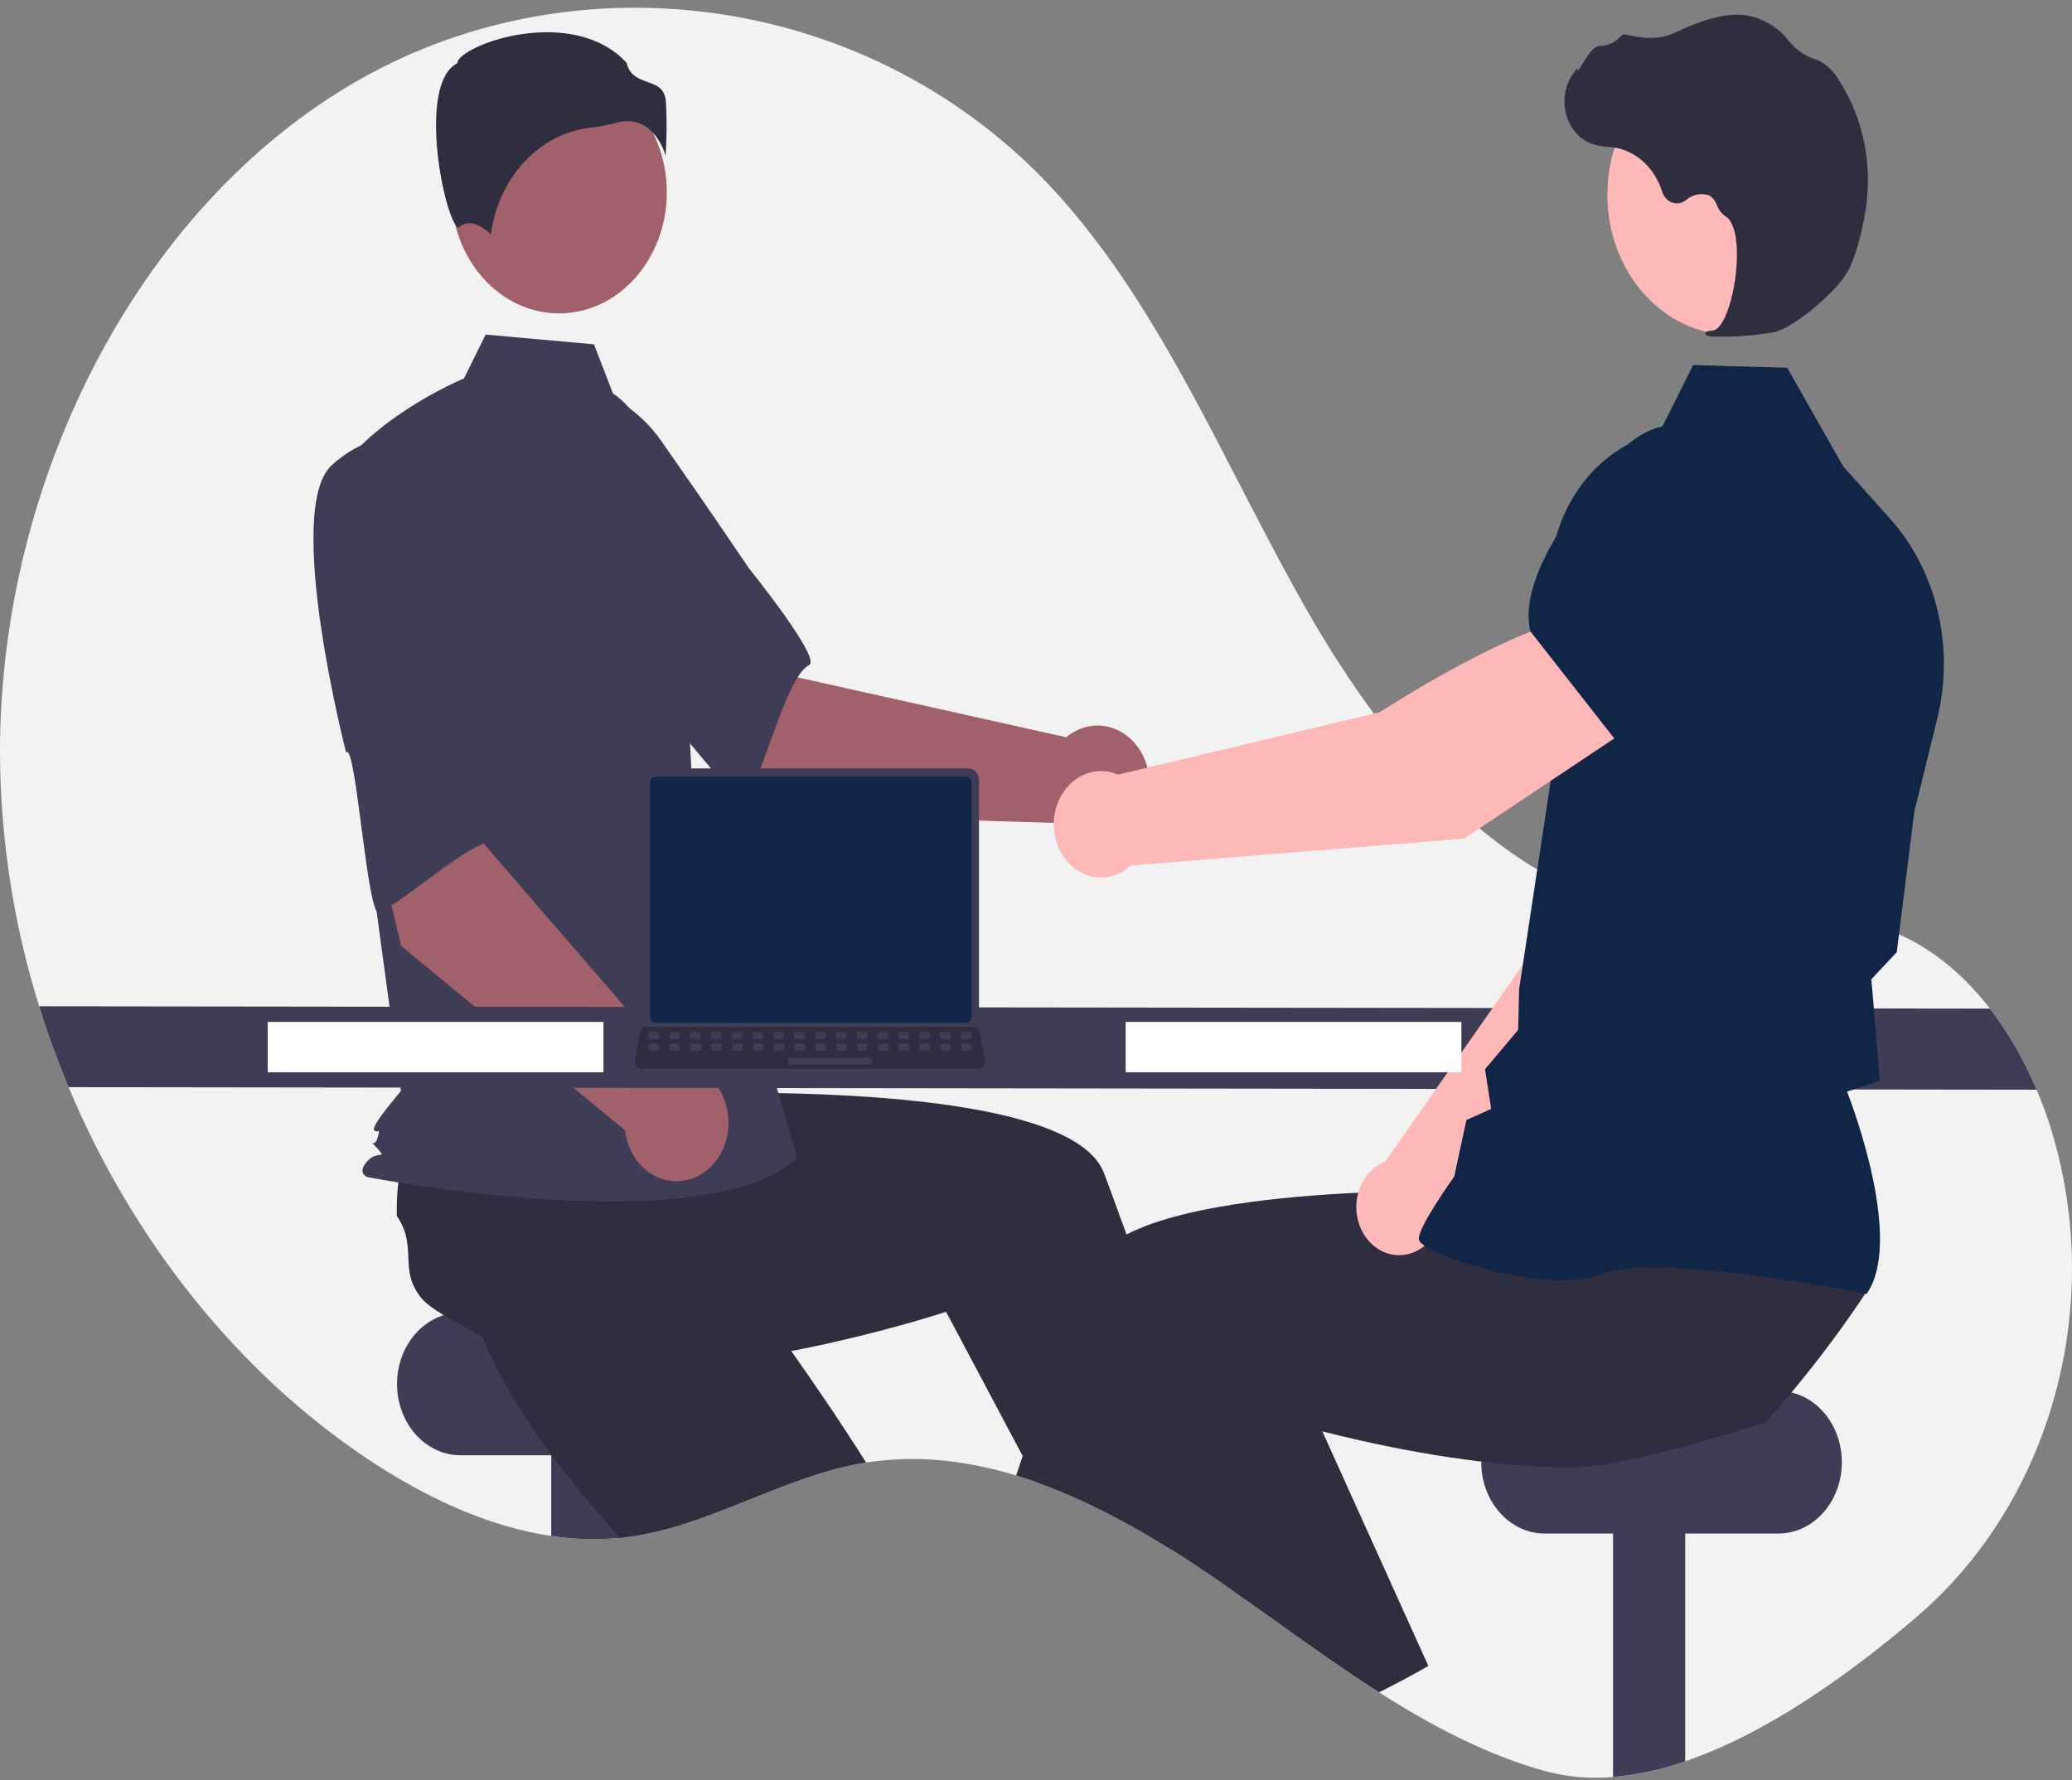 <svg width="206" height="177" viewBox="0 0 206 177" fill="none" xmlns="http://www.w3.org/2000/svg">
<rect x="0" y="0" width="206" height="177" fill="#808080" stroke="none"/>
<g clip-path="url(#clip0_54_25736)">
<path d="M190.598 160.742C183.849 166.521 175.626 172.376 167.541 175.136C165.21 175.956 162.806 176.479 160.371 176.696C158.096 176.902 155.805 176.702 153.585 176.104C147.75 174.472 142.338 171.614 137.102 168.275C135.391 167.183 133.7 166.04 132.019 164.873C129.274 162.966 126.557 160.992 123.833 159.066C123.425 158.774 123.019 158.487 122.611 158.204H122.609C121.951 157.74 121.292 157.282 120.631 156.831C120.515 156.75 120.399 156.672 120.28 156.591C119.031 155.741 117.762 154.91 116.47 154.098C116.312 154.001 116.154 153.9 115.995 153.803C113.497 152.245 110.929 150.832 108.302 149.569C106.576 148.752 104.828 148.015 103.063 147.387H103.06C102.385 147.148 101.708 146.923 101.028 146.717C98.989 146.088 96.912 145.631 94.812 145.349C91.92 144.956 88.994 144.982 86.108 145.427C85.912 145.458 85.719 145.488 85.524 145.525C77.711 146.931 70.581 151.674 62.734 152.791C62.479 152.827 62.227 152.861 61.973 152.886C61.864 152.897 61.755 152.911 61.646 152.919C59.366 153.139 57.071 153.075 54.803 152.73C48.466 151.791 42.295 148.874 36.74 145.199C23.753 136.607 13.221 123.399 6.817 108.104C5.718 105.483 4.742 102.798 3.893 100.062C1.519 92.473 0.212 84.515 0.018 76.474C-0.582 48.575 13.517 20.584 35.655 7.965C57.794 -4.653 86.918 -0.48 104.774 18.904C115.605 30.663 121.872 46.598 130.023 60.834C138.175 75.067 149.76 88.664 164.703 90.738C172.315 91.794 180.281 89.751 187.577 92.409C191.617 93.882 195.063 96.701 197.839 100.292C199.706 102.73 201.268 105.442 202.483 108.354C203.372 110.459 204.095 112.649 204.641 114.898C204.742 115.312 204.836 115.727 204.928 116.141C208.562 132.831 202.754 150.328 190.598 160.742Z" fill="#F2F2F2"/>
<path d="M69.019 130.527H45.779C42.297 130.527 39.475 133.701 39.475 137.616V137.616C39.475 141.531 42.297 144.704 45.779 144.704H69.019C72.501 144.704 75.323 141.531 75.323 137.616C75.323 133.701 72.501 130.527 69.019 130.527Z" fill="#3F3D56"/>
<path d="M61.972 141.091V152.886C59.585 153.146 57.179 153.094 54.803 152.73V141.091H61.972Z" fill="#3F3D56"/>
<path d="M86.108 145.427C85.912 145.458 85.719 145.488 85.524 145.525C77.712 146.931 70.581 151.674 62.734 152.791C62.48 152.827 62.227 152.861 61.973 152.886C61.864 152.897 61.755 152.911 61.646 152.919C59.73 150.809 57.814 148.563 56.014 146.236C55.038 144.977 54.093 143.693 53.206 142.392C50.902 139.033 48.949 135.581 47.658 132.189C47.789 130.563 46.889 126.802 46.459 123.922L46.456 123.919C46.273 122.71 46.175 121.659 46.266 120.983C46.79 117.086 49.621 117.533 50.491 113.714C51.276 112.981 52.112 112.32 52.991 111.737C53.137 111.64 53.285 111.543 53.438 111.445L62.883 104.106L66.492 108.087L71.986 114.148L77.939 120.711L72.886 126.452C72.886 126.452 77.108 131.925 82.046 139.222C83.371 141.182 84.748 143.276 86.108 145.427Z" fill="#2F2E41"/>
<path d="M167.541 141.091V175.137C165.21 175.956 162.805 176.479 160.371 176.696V141.091H167.541Z" fill="#3F3D56"/>
<path d="M176.812 138.311H153.572C150.09 138.311 147.268 141.484 147.268 145.399V145.399C147.268 149.314 150.09 152.488 153.572 152.488H176.812C180.294 152.488 183.116 149.314 183.116 145.399C183.116 141.484 180.294 138.311 176.812 138.311Z" fill="#3F3D56"/>
<path d="M120.28 156.592C119.031 155.741 117.761 154.91 116.47 154.098C116.312 154.001 116.153 153.901 115.995 153.803L116.846 153.395L119.14 152.286L119.162 152.274L119.187 152.369L120.28 156.592Z" fill="#FFB6B6"/>
<path d="M123.833 159.066C123.425 158.774 123.02 158.487 122.612 158.204H122.609C121.952 157.74 121.292 157.282 120.631 156.83C120.515 156.75 120.399 156.672 120.28 156.591C119.032 155.741 117.762 154.91 116.471 154.098C116.312 154.001 116.154 153.9 115.996 153.803C113.497 152.245 110.929 150.832 108.302 149.569C106.576 148.752 104.828 148.015 103.063 147.387H103.061L101.674 144.777L95.431 133.02L94.059 130.438C94.059 130.438 89.379 131.995 82.755 133.487C80.345 134.032 77.68 134.566 74.883 135.016C71.894 135.495 68.76 135.875 65.644 136.059C64.159 136.148 62.678 136.192 61.219 136.178C57.449 136.151 53.827 135.753 50.655 134.808C49.596 133.69 46.407 132.17 44.123 130.777H44.12C43.161 130.193 42.365 129.634 41.947 129.137C39.539 126.274 41.596 124.041 39.455 120.917C39.426 119.77 39.478 118.623 39.611 117.486C39.633 117.297 39.655 117.105 39.682 116.911L40.357 104.023L45.371 103.278L53.001 102.144L61.266 100.915L62.176 108.927C62.176 108.927 68.611 108.56 76.765 108.682C89.861 108.882 107.385 110.35 109.758 116.649C109.981 117.242 110.203 117.839 110.426 118.437C110.955 119.866 111.479 121.302 111.998 122.746C113.88 127.972 115.674 133.248 117.314 138.236C118.332 141.338 119.291 144.329 120.174 147.129C120.884 149.38 121.541 151.51 122.142 153.47C122.691 155.26 123.188 156.908 123.63 158.387C123.7 158.618 123.766 158.846 123.833 159.066Z" fill="#2F2E41"/>
<path d="M77.71 80.981L61.873 65.858L72.177 54.133L79.365 67.372L106.01 73.311C106.811 72.633 107.771 72.232 108.771 72.157C109.772 72.081 110.77 72.335 111.645 72.886C112.519 73.438 113.232 74.263 113.697 75.263C114.161 76.262 114.357 77.391 114.26 78.514C114.164 79.636 113.779 80.702 113.153 81.583C112.526 82.463 111.686 83.12 110.733 83.472C109.781 83.825 108.758 83.859 107.789 83.569C106.82 83.279 105.947 82.678 105.276 81.84L77.71 80.981Z" fill="#A0616A"/>
<path d="M47.878 45.982C46.048 52.677 63.478 68.644 63.478 68.644C63.672 67.037 73.554 80.896 74.227 79.641C76.138 76.074 78.24 67.256 80.446 66.129C81.708 65.484 74.47 56.526 74.47 56.526C74.47 56.526 70.779 51.034 65.904 44.074C64.559 42.077 62.786 40.496 60.75 39.477C58.715 38.458 56.483 38.035 54.263 38.246C54.263 38.246 49.708 39.287 47.878 45.982Z" fill="#3F3D56"/>
<path d="M55.584 31.161C61.5 31.161 66.295 25.769 66.295 19.117C66.295 12.466 61.5 7.074 55.584 7.074C49.669 7.074 44.873 12.466 44.873 19.117C44.873 25.769 49.669 31.161 55.584 31.161Z" fill="#A0616A"/>
<path d="M60.94 39.122C63.247 40.664 64.628 43.498 65.42 46.383C66.887 51.722 67.77 57.242 68.05 62.822L68.887 79.527L79.252 115.095C70.269 123.642 36.501 117.037 36.501 117.037C36.501 117.037 35.464 116.649 36.501 115.483C37.538 114.318 38.547 115.351 37.51 114.185C36.474 113.019 37.188 114.318 37.534 113.152C37.879 111.987 37.534 112.764 37.188 112.375C36.843 111.987 39.863 108.49 39.863 108.49L37.099 88.074L33.644 46.892C37.79 41.064 46.129 37.629 46.129 37.629L48.283 33.268L59.056 34.237L60.94 39.122Z" fill="#3F3D56"/>
<path d="M64.414 12.719C65.246 13.417 65.863 14.391 66.177 15.504C66.298 13.685 66.306 11.859 66.2 10.039C66.074 8.76 65.273 8.472 64.346 8.139C63.509 7.838 62.562 7.498 62.307 6.256C58.94 2.573 53.078 2.759 49.067 4.043C46.86 4.75 45.59 5.659 45.476 6.191L45.453 6.3L45.363 6.351C43.662 7.307 43.331 10.328 43.353 12.693C43.394 17.15 44.763 22.211 45.533 22.622C45.574 22.644 45.585 22.636 45.602 22.619C46.763 21.576 48.179 22.698 48.802 23.308C49.169 20.539 50.351 17.987 52.159 16.061C53.967 14.135 56.297 12.946 58.777 12.684C59.586 12.596 60.39 12.444 61.181 12.231C61.582 12.114 61.995 12.053 62.409 12.049C63.122 12.037 63.822 12.271 64.414 12.719Z" fill="#2F2E41"/>
<path d="M50.917 99.126L47.641 97.239C47.465 97.099 47.34 96.892 47.289 96.656C47.238 96.421 47.264 96.172 47.362 95.957C47.461 95.741 47.625 95.572 47.824 95.481C48.024 95.39 48.246 95.383 48.451 95.461L51.727 97.348C51.903 97.488 52.027 97.695 52.078 97.931C52.13 98.166 52.103 98.415 52.005 98.63C51.907 98.846 51.743 99.015 51.543 99.106C51.343 99.197 51.121 99.204 50.917 99.126L50.917 99.126Z" fill="#112546"/>
<path d="M39.89 94.071L34.5 71.509L48.904 68.443L48.129 83.93L67.054 105.841C68.056 105.794 69.048 106.077 69.909 106.654C70.771 107.231 71.464 108.078 71.905 109.09C72.347 110.103 72.516 111.238 72.393 112.357C72.271 113.476 71.861 114.53 71.214 115.392C70.568 116.254 69.712 116.886 68.752 117.21C67.791 117.535 66.768 117.538 65.806 117.219C64.844 116.901 63.985 116.275 63.334 115.417C62.684 114.56 62.269 113.508 62.14 112.389L39.89 94.071Z" fill="#A0616A"/>
<path d="M33.026 46.212C28.137 50.551 34.412 74.827 34.412 74.827C35.383 73.628 36.513 91.347 37.7 90.743C41.075 89.028 47.261 83.116 49.646 83.598C51.01 83.873 49.581 71.878 49.581 71.878C49.581 71.878 49.318 65 48.824 56.158C48.726 53.655 48.066 51.221 46.906 49.082C45.746 46.944 44.123 45.17 42.19 43.926C42.19 43.926 37.915 41.872 33.026 46.212Z" fill="#3F3D56"/>
<path d="M202.482 108.354L6.817 108.104C5.718 105.483 4.741 102.798 3.893 100.062L197.839 100.292C199.706 102.73 201.268 105.442 202.482 108.354Z" fill="#3F3D56"/>
<path d="M140.162 166.682C139.151 167.233 138.131 167.764 137.102 168.275C135.391 167.183 133.7 166.04 132.019 164.873L138.254 161.792L140.162 166.682Z" fill="#FFB6B6"/>
<path d="M185.624 128.375C184.61 129.904 183.565 131.402 182.487 132.87C181.493 134.224 180.473 135.552 179.426 136.854C178.993 137.393 178.556 137.93 178.108 138.461C177.285 139.453 176.443 140.429 175.584 141.388C174.036 141.936 170.901 142.9 167.541 143.801C165.096 144.454 162.532 145.074 160.372 145.469C159.162 145.713 157.938 145.86 156.71 145.908C155.251 145.922 153.771 145.877 152.285 145.789C150.608 145.688 148.93 145.533 147.271 145.333C142.957 144.824 138.778 144.032 135.174 143.217C133.853 142.922 132.612 142.622 131.47 142.33C129.307 141.783 127.497 141.271 126.187 140.882C124.711 140.448 123.87 140.167 123.87 140.167L120.174 147.128L118.256 150.74L116.846 153.394L116.47 154.098C116.312 154 116.154 153.9 115.996 153.803C113.497 152.245 110.929 150.832 108.302 149.569C106.576 148.752 104.828 148.015 103.063 147.387H103.061C102.386 147.148 101.708 146.923 101.028 146.717C101.241 146.075 101.456 145.428 101.674 144.777C102.079 143.562 102.493 142.336 102.915 141.099C103.827 138.419 104.771 135.7 105.743 132.995C106.539 130.774 107.35 128.561 108.171 126.379C108.549 125.373 109.318 124.489 110.394 123.713C110.908 123.349 111.444 123.025 111.998 122.746C115.076 121.169 119.61 120.144 124.607 119.485C125.02 119.432 125.435 119.379 125.853 119.329C129.989 118.84 134.378 118.587 138.482 118.47C140.536 118.412 142.519 118.39 144.363 118.387C144.959 118.387 145.539 118.389 146.101 118.392H146.104C147.624 118.401 149.024 118.426 150.255 118.453C150.495 118.459 150.727 118.467 150.955 118.473H150.957C151.11 118.476 151.261 118.481 151.409 118.484C154.102 118.562 155.753 118.656 155.753 118.656L156.394 113.008L156.525 111.868L156.648 110.784V110.781L156.663 110.645L156.765 110.642L158.545 110.603L173.507 110.275L181.681 110.094L180.385 116.338L178.247 126.64C178.464 128.269 185.698 126.993 185.624 128.375Z" fill="#2F2E41"/>
<path d="M142.007 165.654C141.396 166.004 140.78 166.349 140.162 166.682C139.151 167.233 138.131 167.764 137.101 168.275C135.391 167.183 133.7 166.04 132.018 164.873C129.274 162.966 126.557 160.992 123.832 159.065C123.425 158.773 123.019 158.487 122.611 158.204H122.609C121.486 156.33 120.342 154.378 119.187 152.368C119.17 152.341 119.155 152.313 119.14 152.285C118.843 151.774 118.548 151.258 118.255 150.739C116.408 147.487 114.551 144.095 112.749 140.632L117.313 138.235L125.798 133.782L127.262 133.015L131.469 142.33L135.222 150.639L136.058 152.488L142.007 165.654Z" fill="#2F2E41"/>
<path d="M143.286 120.93L164.919 97.472L170.915 78.382L162.071 74.058C157.528 78.951 152.618 94.192 152.618 94.192L137.731 115.487C137.615 115.532 137.499 115.579 137.385 115.636C136.714 115.968 136.132 116.49 135.693 117.149C135.254 117.809 134.974 118.585 134.879 119.402C134.785 120.219 134.88 121.05 135.154 121.814C135.429 122.578 135.874 123.249 136.447 123.763C137.02 124.277 137.701 124.616 138.424 124.748C139.148 124.879 139.889 124.798 140.576 124.514C141.264 124.229 141.875 123.749 142.349 123.122C142.824 122.494 143.147 121.739 143.286 120.93Z" fill="#FFB8B8"/>
<path d="M159.582 76.189L170.8 80.194L170.843 80.186C175.018 79.399 178.483 71.731 180.654 65.437C181.368 63.361 181.355 61.057 180.617 58.992C179.878 56.926 178.47 55.253 176.677 54.311C175.349 53.625 173.878 53.371 172.429 53.577C170.98 53.782 169.611 54.439 168.477 55.474L162.716 60.767L159.582 76.189Z" fill="#112546"/>
<path d="M185.579 128.657L185.645 128.559C189.145 123.339 184.358 110.413 183.634 108.539L186.888 107.455L186.321 100.487L186.048 97.38L188.578 94.678L188.587 94.609L190.327 80.684L192.604 71.467C193.462 67.983 193.48 64.305 192.657 60.81C191.833 57.315 190.197 54.13 187.916 51.581L183.261 46.385L177.685 36.57L168.335 36.298L164.972 43.014C161.846 43.732 159.042 45.66 157.049 48.463C155.057 51.266 154.002 54.766 154.069 58.354L154.385 76.233L151.03 98.385L150.936 102.409L147.643 106.316L148.252 110.267L145.789 111.37L144.583 116.983C144.123 117.631 141.083 121.951 141.056 123.155C141.052 123.336 141.166 123.514 141.417 123.715C143.384 125.298 154.381 128.728 159.33 126.666C164.602 124.471 185.264 128.593 185.472 128.635L185.579 128.657Z" fill="#112546"/>
<path d="M172.193 33.289C179.034 33.289 184.58 27.053 184.58 19.361C184.58 11.669 179.034 5.433 172.193 5.433C165.352 5.433 159.806 11.669 159.806 19.361C159.806 27.053 165.352 33.289 172.193 33.289Z" fill="#FFB8B8"/>
<path d="M170.682 33.476C172.6 33.51 174.518 33.359 176.413 33.026C178.292 32.596 182.495 29.133 183.666 27.049C184.537 25.5 185.094 23.082 185.407 21.327C185.83 19.004 185.814 16.607 185.36 14.291C184.906 11.975 184.025 9.792 182.773 7.884C182.292 7.085 181.628 6.448 180.852 6.039C180.783 6.009 180.712 5.982 180.64 5.959C179.509 5.624 178.492 4.917 177.72 3.927C177.57 3.727 177.408 3.54 177.235 3.366C176.363 2.538 175.329 1.955 174.218 1.662C172.424 1.123 169.829 1.658 166.504 3.256C164.833 4.059 163.006 3.768 161.6 3.426C161.522 3.408 161.44 3.415 161.364 3.444C161.288 3.473 161.22 3.524 161.167 3.592C160.569 4.224 159.781 4.577 158.961 4.581C158.459 4.606 157.931 5.388 157.294 6.408C157.15 6.64 156.981 6.91 156.859 7.074L156.843 6.759L156.559 7.111C156.112 7.664 155.797 8.336 155.644 9.063C155.49 9.791 155.503 10.55 155.68 11.27C155.858 11.991 156.194 12.649 156.659 13.183C157.124 13.718 157.701 14.112 158.338 14.328C158.843 14.479 159.361 14.572 159.883 14.605C160.199 14.637 160.526 14.67 160.84 14.731C161.846 14.963 162.781 15.484 163.555 16.243C164.329 17.003 164.914 17.975 165.253 19.065C165.334 19.317 165.465 19.545 165.636 19.731C165.807 19.917 166.013 20.056 166.24 20.138C166.467 20.22 166.707 20.242 166.942 20.203C167.178 20.164 167.402 20.065 167.598 19.913C167.925 19.627 168.308 19.434 168.715 19.351C169.122 19.267 169.541 19.296 169.937 19.434C170.278 19.648 170.544 19.987 170.69 20.395C170.867 20.849 171.16 21.234 171.532 21.5C172.805 22.238 172.893 25.508 172.436 28.233C171.995 30.861 171.124 32.761 170.317 32.855C169.696 32.928 169.625 32.977 169.58 33.101L169.54 33.211L169.61 33.315C169.953 33.455 170.318 33.51 170.682 33.476Z" fill="#2F2E41"/>
<path d="M162.658 71.978L157.882 61.271C150.949 61.803 137.19 70.817 137.19 70.817L111.156 77.023C110.385 76.689 109.549 76.591 108.733 76.736C107.917 76.881 107.15 77.266 106.508 77.85C105.866 78.435 105.372 79.2 105.077 80.067C104.781 80.935 104.694 81.875 104.824 82.792C104.955 83.71 105.297 84.572 105.818 85.293C106.339 86.015 107.02 86.569 107.792 86.9C108.564 87.231 109.4 87.328 110.215 87.18C111.031 87.033 111.798 86.647 112.439 86.06L145.555 83.391L162.658 71.978Z" fill="#FFB8B8"/>
<path d="M160.732 73.736L173.206 63.313L175.403 54.41C175.829 52.66 175.811 50.812 175.351 49.073C174.891 47.334 174.008 45.775 172.802 44.57C171.156 42.951 169.025 42.094 166.84 42.173C164.654 42.252 162.577 43.262 161.027 44.998C156.333 50.266 150.979 57.616 152.13 62.712L152.141 62.764L160.732 73.736Z" fill="#112546"/>
<path d="M145.291 101.616H111.914V106.62H145.291V101.616Z" fill="white"/>
<path d="M59.995 101.616H26.618V106.62H59.995V101.616Z" fill="white"/>
<path d="M63.893 77.552V101.377C63.893 101.681 64 101.972 64.191 102.187C64.382 102.401 64.641 102.522 64.911 102.522H96.311C96.581 102.522 96.84 102.401 97.031 102.187C97.221 101.972 97.329 101.681 97.329 101.377V77.552C97.328 77.249 97.221 76.958 97.03 76.744C96.839 76.529 96.58 76.409 96.311 76.408H64.911C64.641 76.409 64.382 76.529 64.192 76.744C64.001 76.958 63.893 77.249 63.893 77.552Z" fill="#3F3D56"/>
<path d="M64.629 77.849V101.083C64.629 101.246 64.687 101.401 64.789 101.516C64.891 101.63 65.029 101.695 65.173 101.695H96.049C96.193 101.695 96.332 101.63 96.433 101.516C96.536 101.401 96.593 101.246 96.593 101.083V77.849C96.593 77.686 96.536 77.53 96.434 77.415C96.332 77.3 96.193 77.236 96.049 77.235H65.173C65.029 77.236 64.89 77.3 64.788 77.415C64.686 77.53 64.629 77.686 64.629 77.849Z" fill="#112546"/>
<path d="M63.236 106.024C63.293 106.105 63.366 106.17 63.45 106.215C63.533 106.26 63.624 106.283 63.716 106.282H97.338C97.43 106.282 97.521 106.259 97.604 106.214C97.687 106.17 97.76 106.105 97.818 106.025C97.876 105.945 97.917 105.851 97.939 105.75C97.96 105.65 97.962 105.545 97.943 105.444L97.421 102.656C97.399 102.543 97.353 102.437 97.285 102.349C97.218 102.26 97.132 102.192 97.036 102.151C96.966 102.12 96.891 102.104 96.816 102.104H64.236C64.161 102.104 64.087 102.12 64.017 102.151C63.92 102.192 63.834 102.26 63.767 102.349C63.7 102.437 63.653 102.543 63.631 102.656L63.109 105.444C63.091 105.545 63.093 105.65 63.114 105.75C63.136 105.85 63.178 105.944 63.236 106.024Z" fill="#2F2E41"/>
<path d="M95.662 103.305H96.457C96.523 103.305 96.577 103.244 96.577 103.169V102.742C96.577 102.667 96.523 102.607 96.457 102.607H95.662C95.596 102.607 95.542 102.667 95.542 102.742V103.169C95.542 103.244 95.596 103.305 95.662 103.305Z" fill="#3F3D56"/>
<path d="M93.591 103.305H94.385C94.452 103.305 94.506 103.244 94.506 103.169V102.742C94.506 102.667 94.452 102.607 94.385 102.607H93.591C93.524 102.607 93.47 102.667 93.47 102.742V103.169C93.47 103.244 93.524 103.305 93.591 103.305Z" fill="#3F3D56"/>
<path d="M91.52 103.305H92.314C92.38 103.305 92.435 103.244 92.435 103.169V102.742C92.435 102.667 92.38 102.607 92.314 102.607H91.52C91.453 102.607 91.399 102.667 91.399 102.742V103.169C91.399 103.244 91.453 103.305 91.52 103.305Z" fill="#3F3D56"/>
<path d="M89.448 103.305H90.243C90.309 103.305 90.363 103.244 90.363 103.169V102.742C90.363 102.667 90.309 102.607 90.243 102.607H89.448C89.382 102.607 89.328 102.667 89.328 102.742V103.169C89.328 103.244 89.382 103.305 89.448 103.305Z" fill="#3F3D56"/>
<path d="M87.378 103.305H88.172C88.239 103.305 88.293 103.244 88.293 103.169V102.742C88.293 102.667 88.239 102.607 88.172 102.607H87.378C87.311 102.607 87.257 102.667 87.257 102.742V103.169C87.257 103.244 87.311 103.305 87.378 103.305Z" fill="#3F3D56"/>
<path d="M85.307 103.305H86.101C86.168 103.305 86.222 103.244 86.222 103.169V102.742C86.222 102.667 86.168 102.607 86.101 102.607H85.307C85.24 102.607 85.186 102.667 85.186 102.742V103.169C85.186 103.244 85.24 103.305 85.307 103.305Z" fill="#3F3D56"/>
<path d="M83.236 103.305H84.03C84.096 103.305 84.15 103.244 84.15 103.169V102.742C84.15 102.667 84.096 102.607 84.03 102.607H83.236C83.169 102.607 83.115 102.667 83.115 102.742V103.169C83.115 103.244 83.169 103.305 83.236 103.305Z" fill="#3F3D56"/>
<path d="M81.164 103.305H81.958C82.025 103.305 82.079 103.244 82.079 103.169V102.742C82.079 102.667 82.025 102.607 81.958 102.607H81.164C81.098 102.607 81.044 102.667 81.044 102.742V103.169C81.044 103.244 81.098 103.305 81.164 103.305Z" fill="#3F3D56"/>
<path d="M79.094 103.305H79.888C79.955 103.305 80.009 103.244 80.009 103.169V102.742C80.009 102.667 79.955 102.607 79.888 102.607H79.094C79.027 102.607 78.973 102.667 78.973 102.742V103.169C78.973 103.244 79.027 103.305 79.094 103.305Z" fill="#3F3D56"/>
<path d="M77.023 103.305H77.817C77.883 103.305 77.938 103.244 77.938 103.169V102.742C77.938 102.667 77.883 102.607 77.817 102.607H77.023C76.956 102.607 76.902 102.667 76.902 102.742V103.169C76.902 103.244 76.956 103.305 77.023 103.305Z" fill="#3F3D56"/>
<path d="M74.951 103.305H75.746C75.812 103.305 75.866 103.244 75.866 103.169V102.742C75.866 102.667 75.812 102.607 75.746 102.607H74.951C74.885 102.607 74.831 102.667 74.831 102.742V103.169C74.831 103.244 74.885 103.305 74.951 103.305Z" fill="#3F3D56"/>
<path d="M72.88 103.305H73.674C73.741 103.305 73.795 103.244 73.795 103.169V102.742C73.795 102.667 73.741 102.607 73.674 102.607H72.88C72.813 102.607 72.759 102.667 72.759 102.742V103.169C72.759 103.244 72.813 103.305 72.88 103.305Z" fill="#3F3D56"/>
<path d="M70.809 103.305H71.603C71.67 103.305 71.724 103.244 71.724 103.169V102.742C71.724 102.667 71.67 102.607 71.603 102.607H70.809C70.742 102.607 70.688 102.667 70.688 102.742V103.169C70.688 103.244 70.742 103.305 70.809 103.305Z" fill="#3F3D56"/>
<path d="M68.739 103.305H69.533C69.599 103.305 69.653 103.244 69.653 103.169V102.742C69.653 102.667 69.599 102.607 69.533 102.607H68.739C68.672 102.607 68.618 102.667 68.618 102.742V103.169C68.618 103.244 68.672 103.305 68.739 103.305Z" fill="#3F3D56"/>
<path d="M66.667 103.305H67.461C67.528 103.305 67.582 103.244 67.582 103.169V102.742C67.582 102.667 67.528 102.607 67.461 102.607H66.667C66.6 102.607 66.546 102.667 66.546 102.742V103.169C66.546 103.244 66.6 103.305 66.667 103.305Z" fill="#3F3D56"/>
<path d="M64.596 103.305H65.39C65.457 103.305 65.511 103.244 65.511 103.169V102.742C65.511 102.667 65.457 102.607 65.39 102.607H64.596C64.529 102.607 64.475 102.667 64.475 102.742V103.169C64.475 103.244 64.529 103.305 64.596 103.305Z" fill="#3F3D56"/>
<path d="M95.687 104.469H96.481C96.547 104.469 96.602 104.408 96.602 104.334V103.906C96.602 103.831 96.547 103.771 96.481 103.771H95.687C95.62 103.771 95.566 103.831 95.566 103.906V104.334C95.566 104.408 95.62 104.469 95.687 104.469Z" fill="#3F3D56"/>
<path d="M93.615 104.469H94.41C94.476 104.469 94.53 104.408 94.53 104.334V103.906C94.53 103.831 94.476 103.771 94.41 103.771H93.615C93.549 103.771 93.495 103.831 93.495 103.906V104.334C93.495 104.408 93.549 104.469 93.615 104.469Z" fill="#3F3D56"/>
<path d="M91.544 104.469H92.338C92.405 104.469 92.459 104.408 92.459 104.334V103.906C92.459 103.831 92.405 103.771 92.338 103.771H91.544C91.478 103.771 91.423 103.831 91.423 103.906V104.334C91.423 104.408 91.478 104.469 91.544 104.469Z" fill="#3F3D56"/>
<path d="M89.473 104.469H90.267C90.334 104.469 90.388 104.408 90.388 104.334V103.906C90.388 103.831 90.334 103.771 90.267 103.771H89.473C89.406 103.771 89.352 103.831 89.352 103.906V104.334C89.352 104.408 89.406 104.469 89.473 104.469Z" fill="#3F3D56"/>
<path d="M87.403 104.469H88.197C88.263 104.469 88.317 104.408 88.317 104.334V103.906C88.317 103.831 88.263 103.771 88.197 103.771H87.403C87.336 103.771 87.282 103.831 87.282 103.906V104.334C87.282 104.408 87.336 104.469 87.403 104.469Z" fill="#3F3D56"/>
<path d="M85.331 104.469H86.125C86.192 104.469 86.246 104.408 86.246 104.334V103.906C86.246 103.831 86.192 103.771 86.125 103.771H85.331C85.265 103.771 85.211 103.831 85.211 103.906V104.334C85.211 104.408 85.265 104.469 85.331 104.469Z" fill="#3F3D56"/>
<path d="M83.26 104.469H84.054C84.121 104.469 84.175 104.408 84.175 104.334V103.906C84.175 103.831 84.121 103.771 84.054 103.771H83.26C83.193 103.771 83.139 103.831 83.139 103.906V104.334C83.139 104.408 83.193 104.469 83.26 104.469Z" fill="#3F3D56"/>
<path d="M81.189 104.469H81.983C82.049 104.469 82.103 104.408 82.103 104.334V103.906C82.103 103.831 82.049 103.771 81.983 103.771H81.189C81.122 103.771 81.068 103.831 81.068 103.906V104.334C81.068 104.408 81.122 104.469 81.189 104.469Z" fill="#3F3D56"/>
<path d="M79.118 104.469H79.912C79.979 104.469 80.033 104.408 80.033 104.334V103.906C80.033 103.831 79.979 103.771 79.912 103.771H79.118C79.052 103.771 78.998 103.831 78.998 103.906V104.334C78.998 104.408 79.052 104.469 79.118 104.469Z" fill="#3F3D56"/>
<path d="M77.047 104.469H77.841C77.908 104.469 77.962 104.408 77.962 104.334V103.906C77.962 103.831 77.908 103.771 77.841 103.771H77.047C76.98 103.771 76.926 103.831 76.926 103.906V104.334C76.926 104.408 76.98 104.469 77.047 104.469Z" fill="#3F3D56"/>
<path d="M74.976 104.469H75.77C75.837 104.469 75.891 104.408 75.891 104.334V103.906C75.891 103.831 75.837 103.771 75.77 103.771H74.976C74.909 103.771 74.855 103.831 74.855 103.906V104.334C74.855 104.408 74.909 104.469 74.976 104.469Z" fill="#3F3D56"/>
<path d="M72.904 104.469H73.699C73.765 104.469 73.819 104.408 73.819 104.334V103.906C73.819 103.831 73.765 103.771 73.699 103.771H72.904C72.838 103.771 72.784 103.831 72.784 103.906V104.334C72.784 104.408 72.838 104.469 72.904 104.469Z" fill="#3F3D56"/>
<path d="M70.834 104.469H71.628C71.695 104.469 71.749 104.408 71.749 104.334V103.906C71.749 103.831 71.695 103.771 71.628 103.771H70.834C70.767 103.771 70.713 103.831 70.713 103.906V104.334C70.713 104.408 70.767 104.469 70.834 104.469Z" fill="#3F3D56"/>
<path d="M68.763 104.469H69.557C69.624 104.469 69.678 104.408 69.678 104.334V103.906C69.678 103.831 69.624 103.771 69.557 103.771H68.763C68.696 103.771 68.642 103.831 68.642 103.906V104.334C68.642 104.408 68.696 104.469 68.763 104.469Z" fill="#3F3D56"/>
<path d="M66.692 104.469H67.486C67.552 104.469 67.606 104.408 67.606 104.334V103.906C67.606 103.831 67.552 103.771 67.486 103.771H66.692C66.625 103.771 66.571 103.831 66.571 103.906V104.334C66.571 104.408 66.625 104.469 66.692 104.469Z" fill="#3F3D56"/>
<path d="M64.62 104.469H65.415C65.481 104.469 65.535 104.408 65.535 104.334V103.906C65.535 103.831 65.481 103.771 65.415 103.771H64.62C64.554 103.771 64.5 103.831 64.5 103.906V104.334C64.5 104.408 64.554 104.469 64.62 104.469Z" fill="#3F3D56"/>
<path d="M78.497 105.867H86.54C86.606 105.867 86.66 105.806 86.66 105.731V105.304C86.66 105.229 86.606 105.168 86.54 105.168H78.497C78.43 105.168 78.376 105.229 78.376 105.304V105.731C78.376 105.806 78.43 105.867 78.497 105.867Z" fill="#3F3D56"/>
</g>
<defs>
<clipPath id="clip0_54_25736">
<rect width="206" height="176" fill="white" transform="translate(0 0.768)"/>
</clipPath>
</defs>
</svg>
